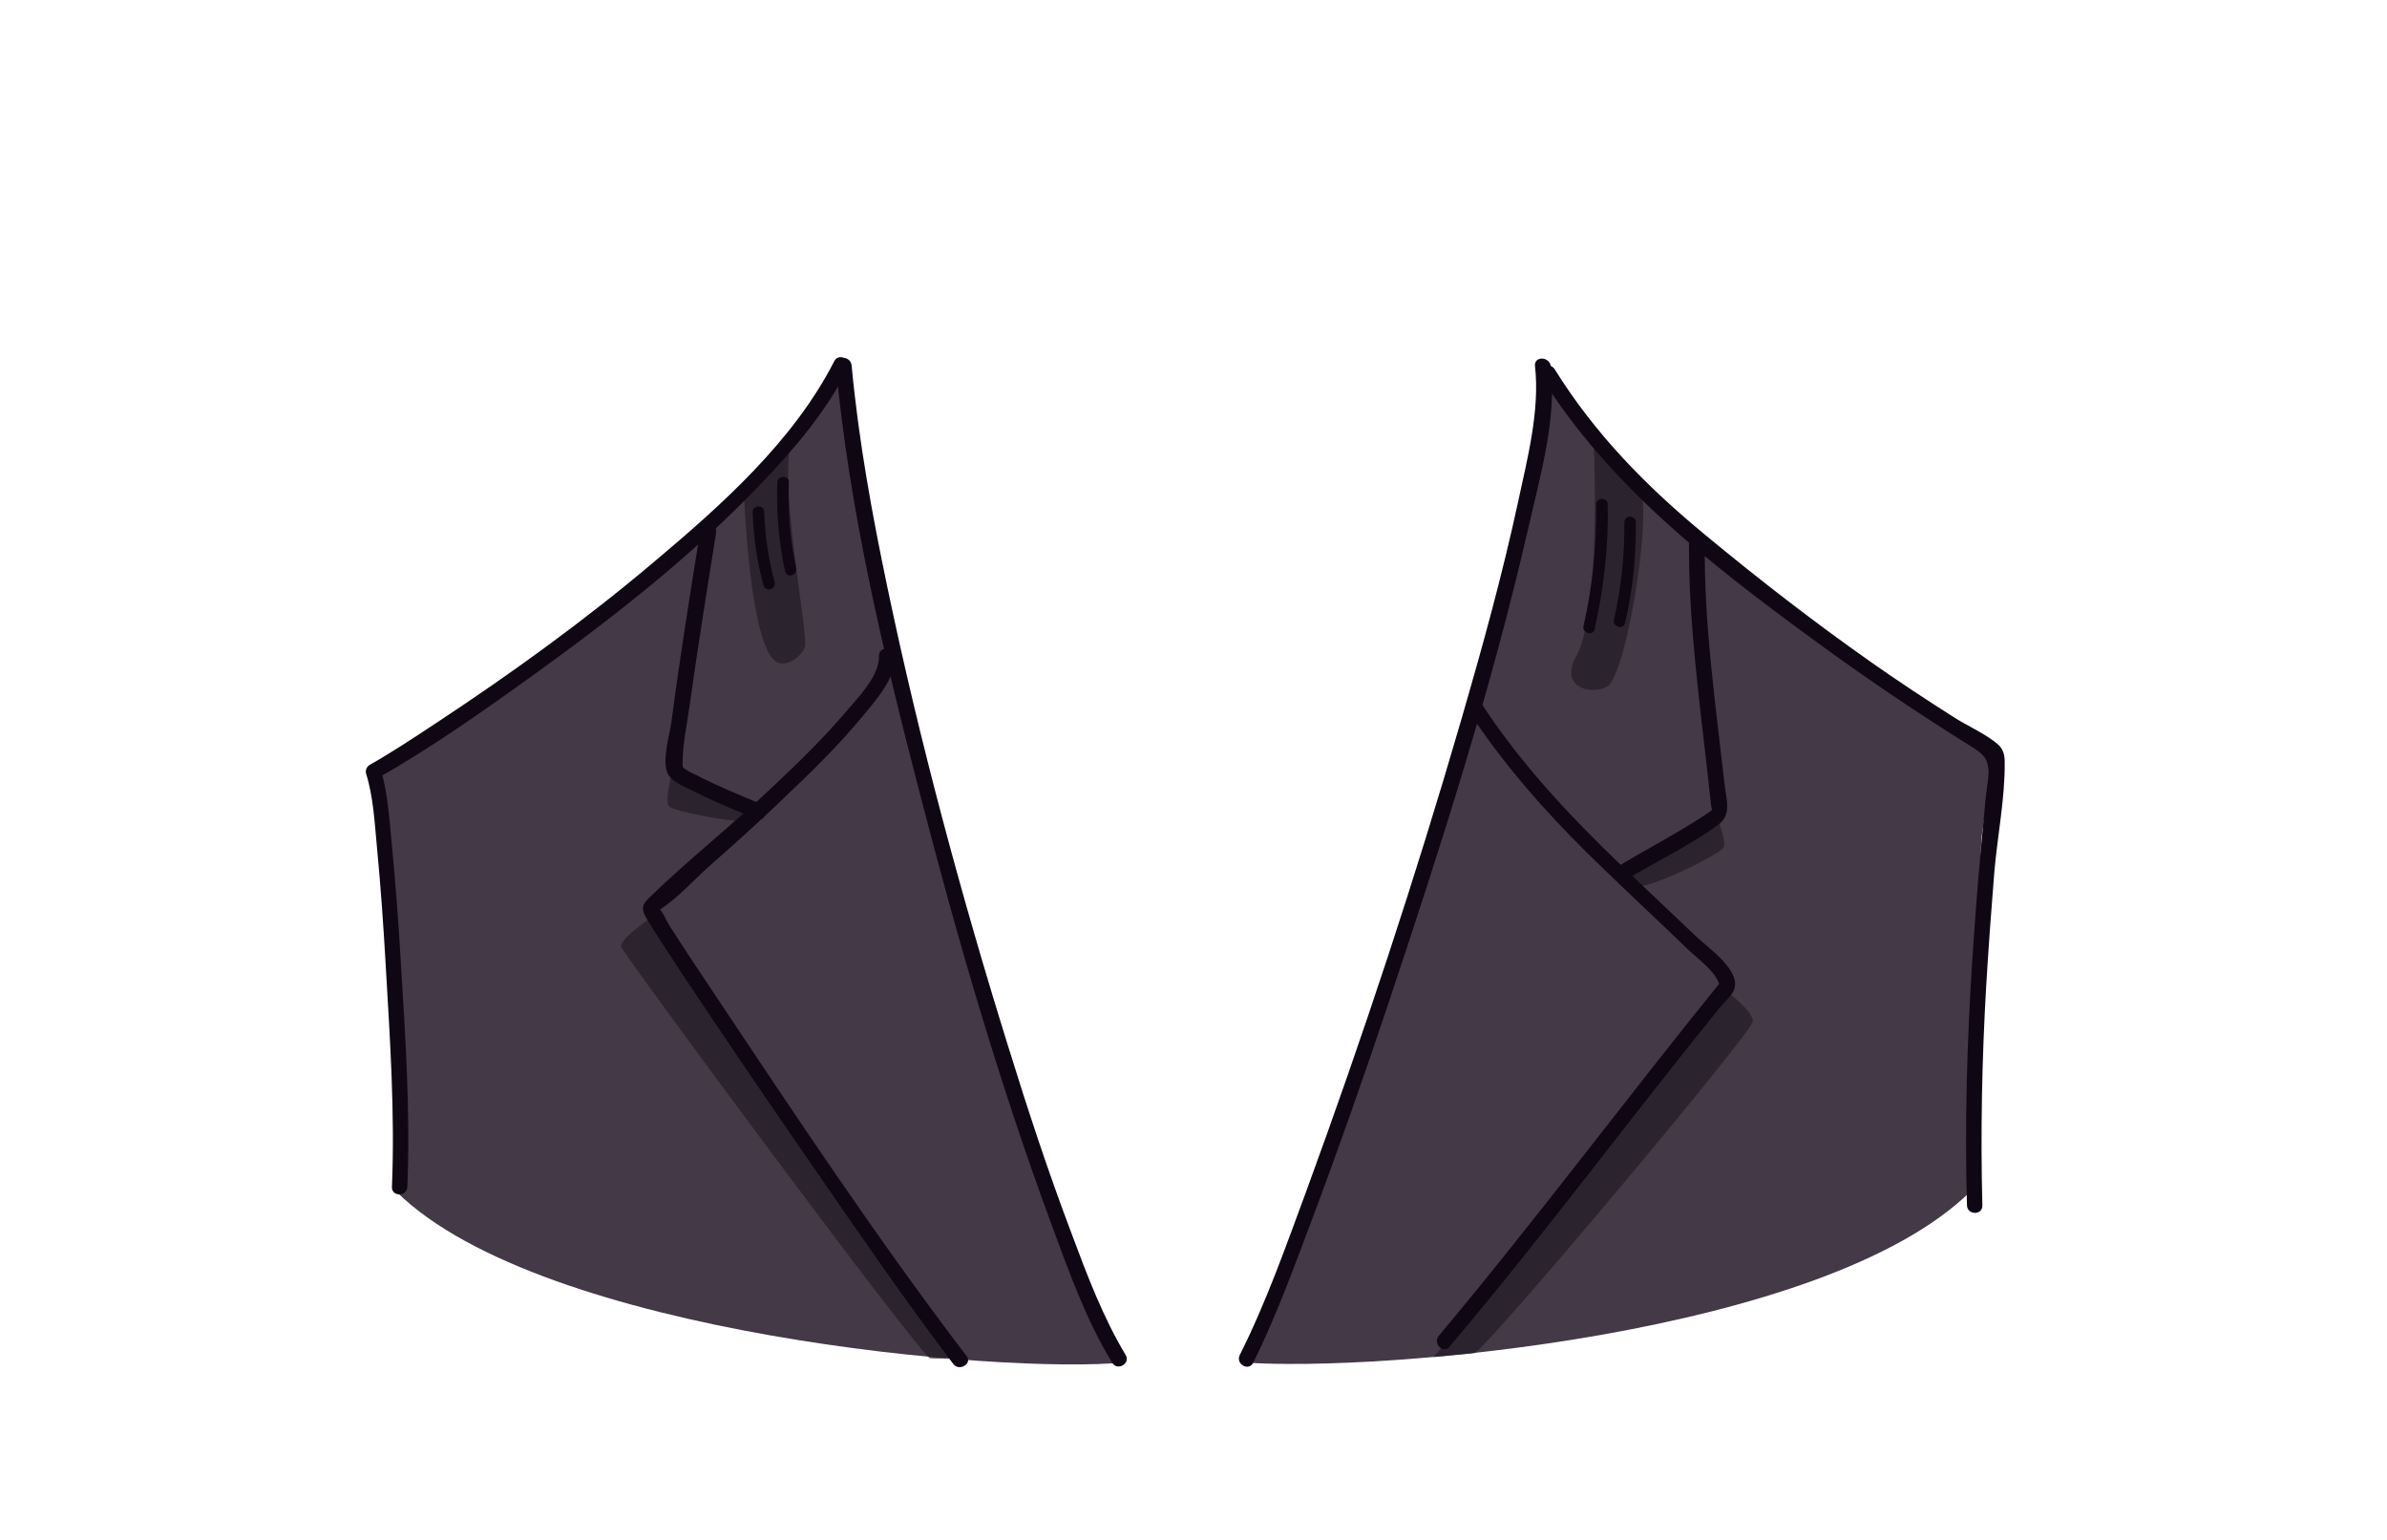 <?xml version="1.0" encoding="utf-8"?>
<!-- Generator: Adobe Illustrator 19.2.0, SVG Export Plug-In . SVG Version: 6.00 Build 0)  -->
<svg version="1.1" id="Layer_1" xmlns="http://www.w3.org/2000/svg" xmlns:xlink="http://www.w3.org/1999/xlink" x="0px" y="0px"
	 viewBox="0 0 620 400" style="enable-background:new 0 0 620 400;" xml:space="preserve">
<style type="text/css">
	.st0{fill:#433947;}
	.st1{opacity:0.75;fill:#231E26;}
	.st2{fill:#0F0814;}
</style>
<g>
	<g>
		<path class="st0" d="M291.9,353.9l-15.8-33.6L253.4,251l-17.3-64.4l-8.6-38.6l-3.8-20.1l-5.2-33.2l-7.2,11.1
			c0,0-13.7,17.4-14.1,17.9c-0.4,0.5-20.7,18.2-20.7,18.2l-20.7,19.4l-36.4,25.8L97,199l3.2,18.6l2,35.8L104,291l-0.2,12.2
			c0,0-1.9,5.4-0.7,6.5C141.1,346.8,260.8,357,291.9,353.9z"/>
	</g>
	<g>
		<path class="st0" d="M323,353.9l15-35.6l23.5-67.4l19.6-62.3l11.3-37.7l4.5-23.1l4.6-33.2l6.2,10.1c0,0,12.7,15.4,13.1,15.9
			c0.4,0.5,17.7,16.2,17.7,16.2l20.7,18.4l36.4,25.8l22.3,13.8l-3.2,22.6l-2,35.8l-1.8,37.6l0.2,12.2c0,0,1.9,5.4,0.7,6.5
			C473.9,346.8,358,356.5,323,353.9z"/>
	</g>
	<g>
		<path class="st1" d="M248.2,352.8l-78.3-114.9c0,0-9.2,5.9-8.5,8.1c0.7,2.2,78,106.7,80.2,106.8
			C243.7,353,248.2,352.8,248.2,352.8z"/>
		<path class="st1" d="M174.4,200.5c0.2,0.5-1.9,7.7-0.6,9c1.3,1.3,16.5,4.1,18.7,3.7s4.3-2.5,4.3-2.5L174.4,200.5z"/>
		<path class="st1" d="M445.8,211.9c0,0,2.9,6.8,1.8,8.4c-1.2,1.7-20.7,11.6-23.6,9.8c-2.9-1.8-3-4.1-3-4.1L445.8,211.9z"/>
		<path class="st1" d="M448.7,257.7c0,0,6.6,4.9,6.6,7.6c0,2.7-69.8,85.9-72.4,86.2c-2.7,0.3-10.5,1-10.5,1L448.7,257.7z"/>
		<path class="st1" d="M193.2,127.4c0,0,1.4,40.9,8.6,44.6c2.6,1.3,6.3-1.3,7.3-4c1-2.7-7.9-47.7-2.8-55
			C208.9,109.2,193.2,127.4,193.2,127.4z"/>
		<path class="st1" d="M413.9,113.7c0,0,2.2,44.7-4.5,56.8c-5.2,9.3,6.7,10.4,9,6.9c5.1-7.7,10.7-46.1,7.5-50.5
			C422.6,122.5,413.9,113.7,413.9,113.7z"/>
	</g>
	<g>
		<g>
			<path class="st2" d="M398.7,95.1c1.3,11.6-2,24.1-4.4,35.3c-4.1,19-9.3,37.8-14.7,56.4c-12,41.3-25.5,82.2-40.3,122.6
				c-5.3,14.3-10.4,28.9-17.3,42.6c-1.1,2.3,2.3,4.3,3.5,2c5.8-11.7,10.3-24,14.9-36.2c7.1-18.9,13.8-37.9,20.2-57.1
				c13.6-40.7,26.8-81.8,36.4-123.7c3-13.2,7.4-28.3,5.8-41.9C402.4,92.5,398.4,92.5,398.7,95.1L398.7,95.1z"/>
		</g>
		<g>
			<path class="st2" d="M400.3,97.9c17.5,28,43.5,48.3,69.8,67.6c13.6,10,27.6,19.5,41.9,28.4c2.7,1.7,4.2,2.7,4.5,6.1
				c0.1,2.2-0.5,4.7-0.7,6.9c-0.5,4.9-0.9,9.8-1.4,14.8c-0.8,9.1-1.5,18.3-2.1,27.5c-1.4,21.3-2,42.6-1.4,63.9c0.1,2.6,4.1,2.6,4,0
				c-0.5-19-0.1-38.1,1-57.1c0.6-9.8,1.3-19.6,2.1-29.4c0.8-9.4,2.8-19.2,2.7-28.6c0-1.8-0.3-3.3-1.7-4.6c-3.1-2.7-7.7-4.7-11.2-6.9
				c-7.4-4.7-14.7-9.5-21.8-14.5c-14.8-10.4-29-21.4-42.9-32.9c-15.4-12.7-28.7-26.2-39.3-43.2C402.4,93.7,398.9,95.7,400.3,97.9
				L400.3,97.9z"/>
		</g>
		<g>
			<path class="st2" d="M438.7,141.4c-0.1,19.5,2.5,39,4.7,58.4c0.3,3,0.7,6,1,9.1c0.1,0.6,0.3,1.4,0.2,2.1c-0.1,0.7,0.8-1.2,0-0.5
				c-0.5,0.4-1.1,0.7-1.6,1.1c-7.4,4.9-15.4,9-23,13.6c-2.2,1.3-0.2,4.8,2,3.5c8-4.8,16.6-8.9,24.2-14.4c3.8-2.7,2.1-6.7,1.7-10.9
				c-2.3-20.5-5.3-41.2-5.1-61.9C442.7,138.8,438.7,138.8,438.7,141.4L438.7,141.4z"/>
		</g>
		<g>
			<path class="st2" d="M381.3,184.5c8.8,13.5,19.4,25.6,30.8,36.9c5.7,5.6,11.5,11.1,17.3,16.6c3,2.8,5.9,5.6,8.9,8.5
				c2.8,2.7,7.8,6.1,8.5,10c0.2-0.6,0.3-1.3,0.5-1.9c-24.8,30.6-48.3,62.2-73.6,92.4c-1.6,2,1.2,4.8,2.8,2.8
				c12.6-14.9,24.7-30.2,36.7-45.6c6.2-8,12.4-15.9,18.7-23.9c3.2-4.1,6.4-8.1,9.6-12.1c1.6-2,3.3-4.1,4.9-6.1
				c1.1-1.4,3.2-3.2,3.9-4.8c2.3-5.1-6.9-11.3-9.8-14.1c-6.5-6.2-13-12.3-19.5-18.5c-13.4-12.9-26.1-26.4-36.3-42.1
				C383.3,180.4,379.9,182.4,381.3,184.5L381.3,184.5z"/>
		</g>
		<g>
			<path class="st2" d="M216.7,93.8c-10.6,20.8-29.4,37.5-47,52.3c-18,15.2-37.1,29-56.7,41.9c-5.6,3.7-11.2,7.4-17,10.7
				c-0.7,0.4-1.2,1.4-0.9,2.3c1.9,6.1,2.2,12.8,2.8,19c1,10.3,1.7,20.6,2.3,31c1.1,19,2.4,38.2,1.6,57.3c-0.1,2.6,3.9,2.6,4,0
				c0.8-19.4-0.5-39.1-1.7-58.5c-0.6-10.4-1.4-20.8-2.4-31.2c-0.6-6.1-1-12.7-2.8-18.7c-0.3,0.8-0.6,1.5-0.9,2.3
				c14.2-8.1,27.7-17.6,41-27.2c20.8-15,41.3-31.1,59-49.7c8.5-8.9,16.6-18.5,22.2-29.5C221.4,93.5,217.9,91.5,216.7,93.8
				L216.7,93.8z"/>
		</g>
		<g>
			<path class="st2" d="M217.1,94.9c3.5,37.7,12.4,75,21.9,111.5c9.7,37.6,20.6,75.1,34.1,111.6c4.5,12.2,9,24.9,15.8,36
				c1.3,2.2,4.8,0.2,3.5-2c-5.9-9.8-10-20.7-14-31.4c-6.1-16.1-11.5-32.5-16.6-49c-12.2-39.2-22.9-78.9-31.3-119
				c-4-19.1-7.5-38.3-9.3-57.7C220.9,92.3,216.9,92.3,217.1,94.9L217.1,94.9z"/>
		</g>
		<g>
			<path class="st2" d="M182,137.2c-2.7,16.7-5.4,33.5-7.6,50.3c-0.5,3.5-2.4,9.6-1.1,13.1c0.8,2.3,4.2,3.6,6.2,4.6
				c5.5,2.8,11.2,5.2,17,7.5c2.4,1,3.4-2.9,1.1-3.9c-5.6-2.3-11.2-4.6-16.6-7.4c-1.2-0.6-2.8-1.2-3.7-2.2c-0.2-0.2,0.1,1,0-0.3
				c-0.1-5.1,1.1-10.5,1.8-15.5c2.1-15,4.5-30,6.9-45C186.3,135.7,182.4,134.6,182,137.2L182,137.2z"/>
		</g>
		<g>
			<path class="st2" d="M228.3,170.4c0.2,5.1-5.5,10.9-8.5,14.4c-5.8,6.8-12.1,13-18.6,19.1c-10.6,10.1-22.2,19.2-32.7,29.4
				c-2.2,2.1-1.7,3.4-0.2,5.9c2.9,4.8,6.1,9.4,9.1,14.1c11,16.5,22.1,32.9,33.4,49.2c12,17.4,24,34.9,36.8,51.8c1.5,2,5,0,3.5-2
				c-23.4-30.7-44.8-63-66.2-95.1c-3.7-5.6-7.5-11.2-11.1-16.9c-0.8-1.3-1.6-3.4-2.7-4.4c-0.1-0.1-0.2-0.6-0.3-0.6
				c-0.4-0.1-0.4,1.9-0.4,1.9c0.1,0,1-1,1.1-1c4.5-2.9,8.6-7.5,12.6-11.1c6.7-5.9,13.3-11.8,19.7-18c7.1-6.7,14.1-13.6,20.3-21.1
				c3.4-4.1,8.6-9.9,8.3-15.6C232.2,167.9,228.2,167.8,228.3,170.4L228.3,170.4z"/>
		</g>
		<g>
			<path class="st2" d="M414.6,131c0.1,10.7-0.9,21.2-3.3,31.6c-0.4,1.9,2.5,2.7,2.9,0.8c2.4-10.7,3.6-21.5,3.4-32.4
				C417.6,129.1,414.6,129.1,414.6,131L414.6,131z"/>
		</g>
		<g>
			<path class="st2" d="M421.9,135.7c0.1,8.5-0.8,16.9-2.7,25.3c-0.4,1.9,2.5,2.7,2.9,0.8c2-8.6,2.9-17.2,2.8-26.1
				C424.9,133.7,421.9,133.7,421.9,135.7L421.9,135.7z"/>
		</g>
		<g>
			<path class="st2" d="M201.9,125.3c-0.3,7.8,0.4,15.4,2,23.1c0.4,1.9,3.3,1.1,2.9-0.8c-1.6-7.4-2.2-14.7-1.9-22.3
				C205,123.4,202,123.4,201.9,125.3L201.9,125.3z"/>
		</g>
		<g>
			<path class="st2" d="M195.5,133c0.2,6.5,1.1,12.8,2.8,19c0.5,1.9,3.4,1.1,2.9-0.8c-1.6-6-2.5-12-2.7-18.3
				C198.5,131.1,195.5,131.1,195.5,133L195.5,133z"/>
		</g>
	</g>
</g>
</svg>
